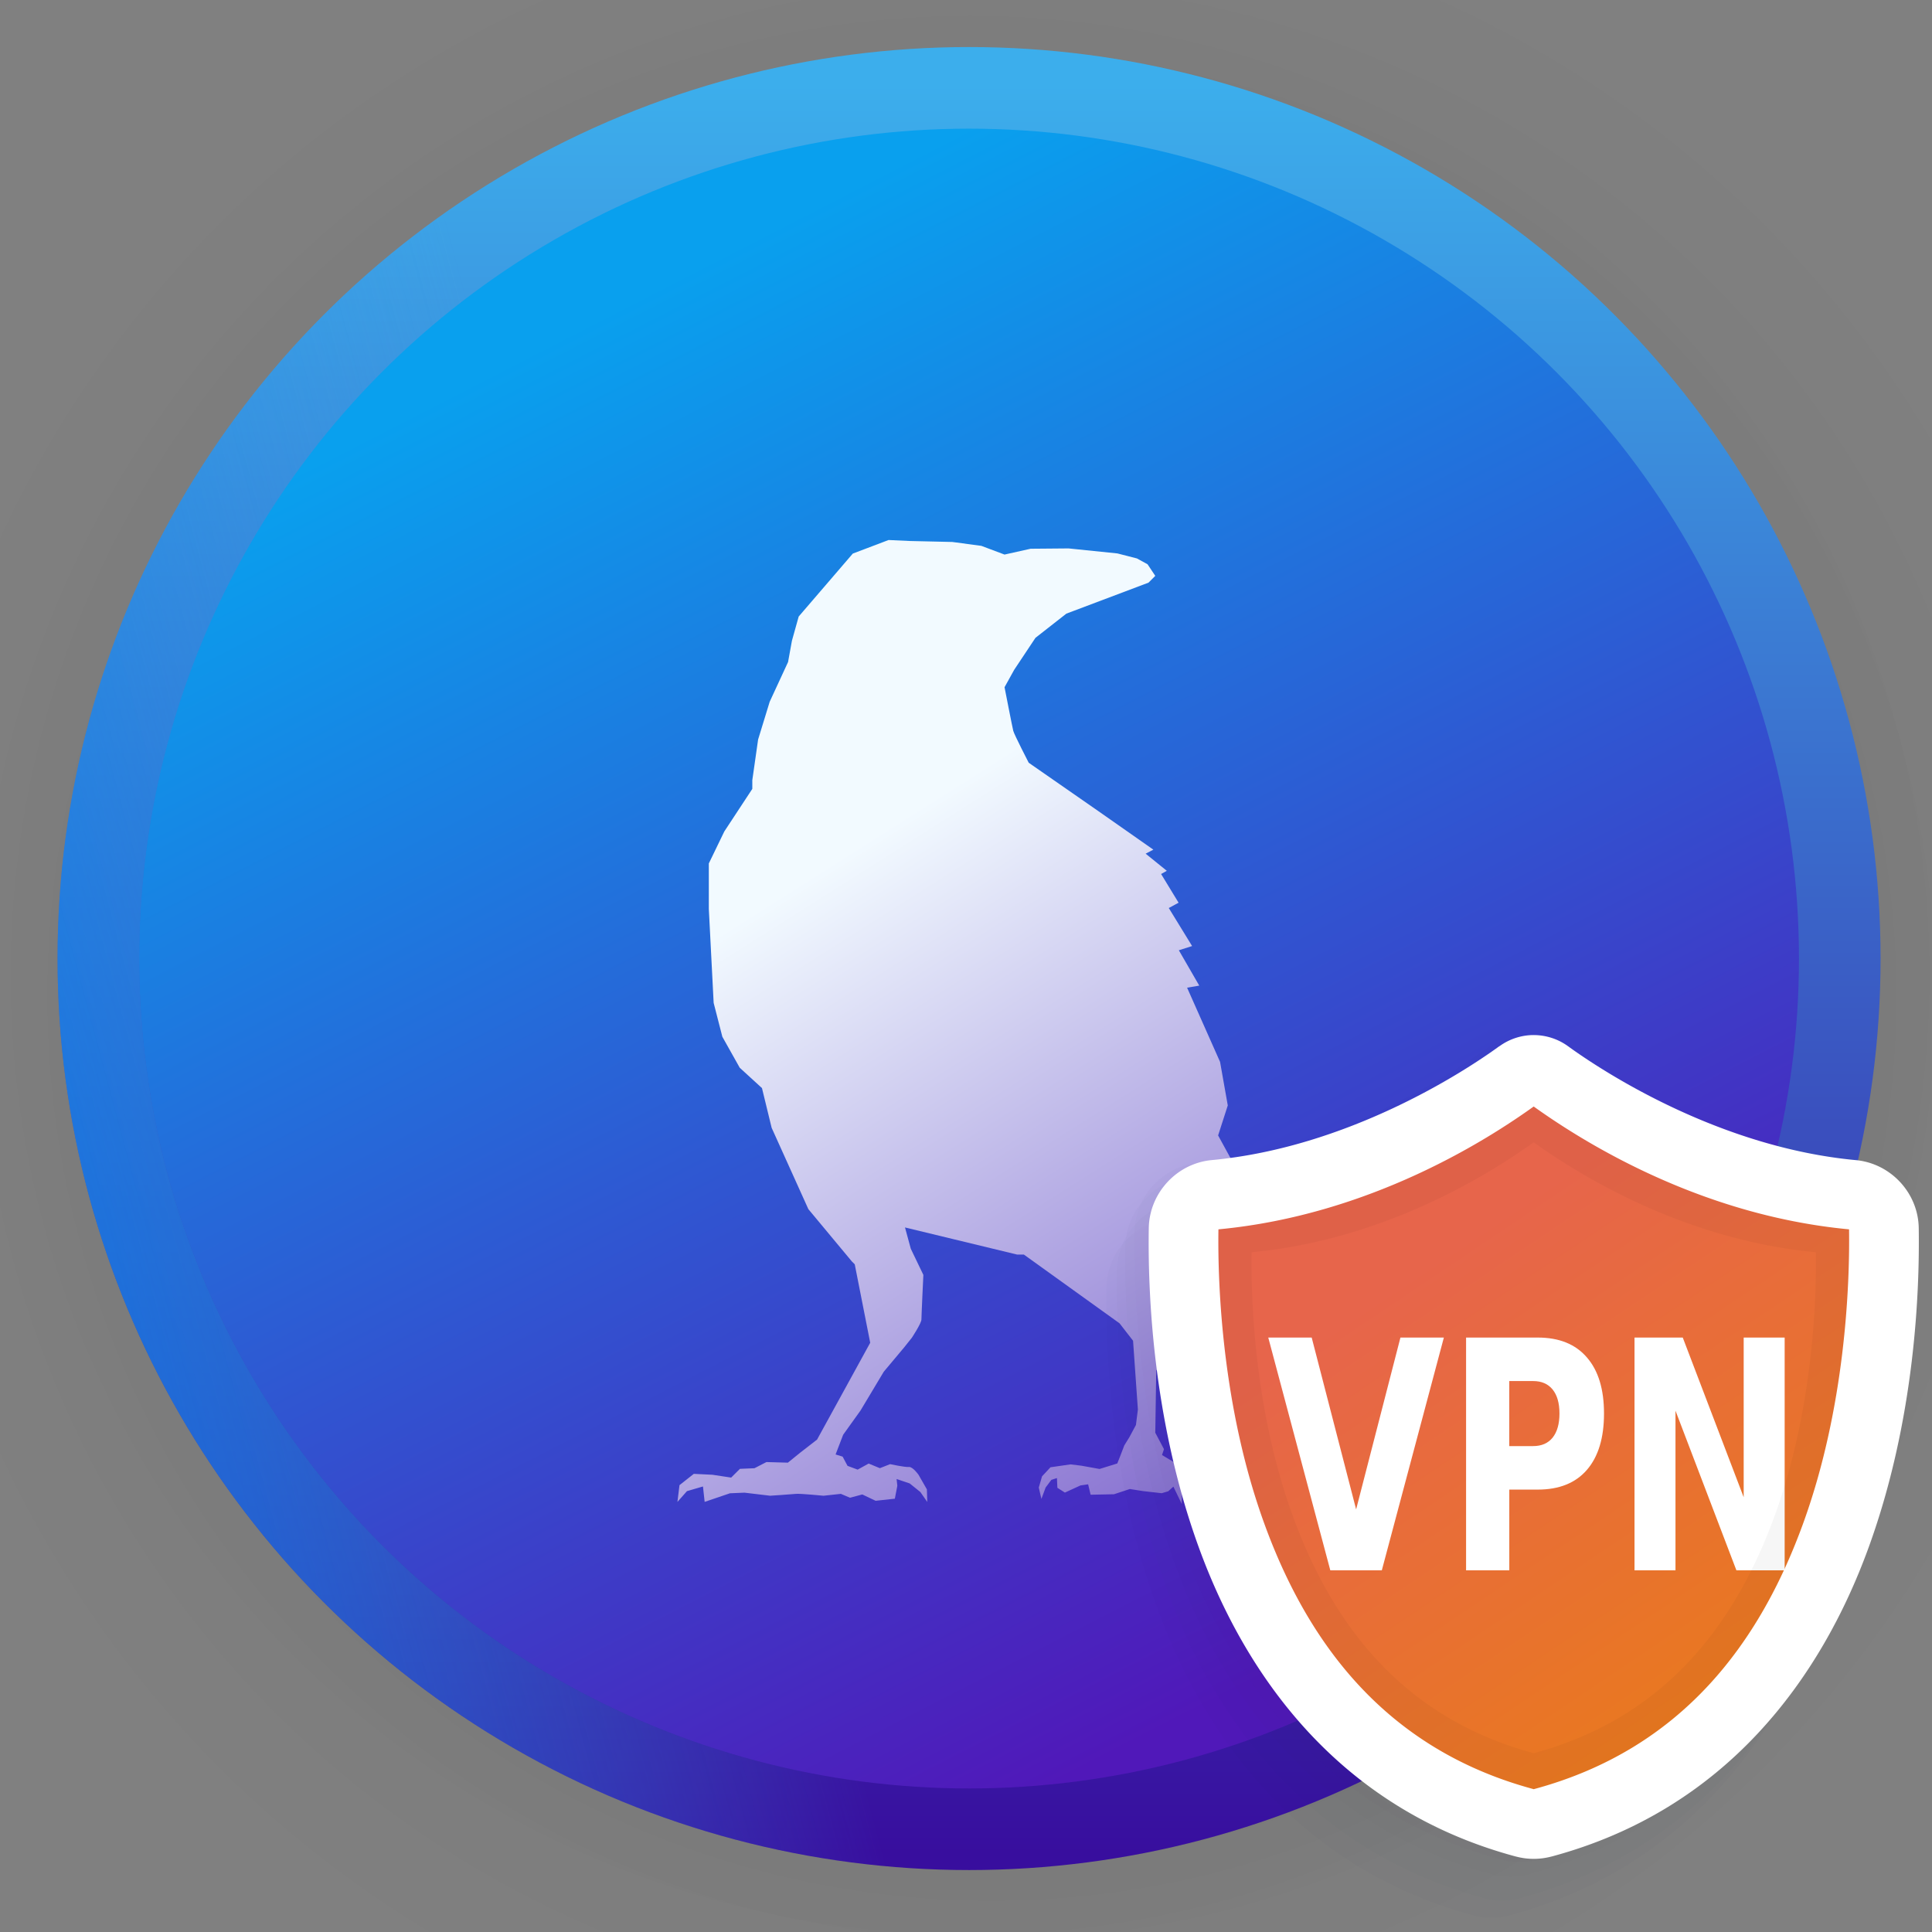 <?xml version="1.0" encoding="UTF-8" standalone="no"?>
<svg
   xmlns:dc="http://purl.org/dc/elements/1.1/"
   xmlns:cc="http://creativecommons.org/ns#"
   xmlns:rdf="http://www.w3.org/1999/02/22-rdf-syntax-ns#"
   xmlns:svg="http://www.w3.org/2000/svg"
   xmlns="http://www.w3.org/2000/svg"
   xmlns:xlink="http://www.w3.org/1999/xlink"
   xmlns:sodipodi="http://sodipodi.sourceforge.net/DTD/sodipodi-0.dtd"
   xmlns:inkscape="http://www.inkscape.org/namespaces/inkscape"
   version="1.1"
   id="svg2"
   width="136.533"
   height="136.533"
   viewBox="0 0 136.533 136.533"
   sodipodi:docname="riseup-vpn.svg"
   inkscape:version="1.0.2 (e86c870879, 2021-01-15)">
  <rect x="0" y="0" width="136.533" height="136.533" fill="#808080" stroke="none"/>
  <defs
     id="defs6">
    <linearGradient
       inkscape:collect="always"
       id="linearGradient952">
      <stop
         style="stop-color:#0a8bf1;stop-opacity:0.648"
         offset="0"
         id="stop948" />
      <stop
         style="stop-color:#3caeec;stop-opacity:0"
         offset="1"
         id="stop950" />
    </linearGradient>
    <linearGradient
       inkscape:collect="always"
       id="linearGradient942">
      <stop
         style="stop-color:#3caeec;stop-opacity:1"
         offset="0"
         id="stop938" />
      <stop
         style="stop-color:#380e9e;stop-opacity:1"
         offset="1"
         id="stop940" />
    </linearGradient>
    <linearGradient
       inkscape:collect="always"
       id="linearGradient4313">
      <stop
         style="stop-color:#5018b9;stop-opacity:1"
         offset="0"
         id="stop4315" />
      <stop
         style="stop-color:#09a0ee;stop-opacity:1"
         offset="1"
         id="stop4317" />
    </linearGradient>
    <linearGradient
       inkscape:collect="always"
       xlink:href="#linearGradient4313"
       id="linearGradient4319"
       x1="79.708"
       y1="126.896"
       x2="28.813"
       y2="27.769"
       gradientUnits="userSpaceOnUse"
       gradientTransform="matrix(0.961,0,0,0.961,2.211,2.033)" />
    <filter
       filterUnits="objectBoundingBox"
       y="0%"
       x="0%"
       height="100%"
       width="100%"
       id="alpha">
      <feColorMatrix
         id="feColorMatrix823"
         values="0 0 0 0 1 0 0 0 0 1 0 0 0 0 1 0 0 0 1 0"
         type="matrix"
         in="SourceGraphic" />
    </filter>
    <mask
       id="mask0">
      <g
         id="g828"
         filter="url(#alpha)">
        <rect
           id="rect826"
           style="fill:rgb(0%,0%,0%);fill-opacity:0.2"
           y="0"
           x="0"
           height="384"
           width="384" />
      </g>
    </mask>
    <clipPath
       id="clip1">
      <rect
         id="rect831"
         y="0"
         x="0"
         height="384"
         width="384" />
    </clipPath>
    <g
       clip-path="url(#clip1)"
       id="surface5">
      <path
         id="path834"
         d="M 128 64 C 114.367 64.023 101.387 69.84 92.297 80 L 80 80 C 53.492 80.004 32.004 101.492 32 128 L 32 232 C 32.004 258.508 53.492 279.996 80 280 L 86.484 280 C 95.051 294.832 110.871 303.98 128 304 L 130.812 304 C 137.586 323.152 155.684 335.969 176 336 L 208 336 C 228.32 335.977 246.43 323.16 253.203 304 L 256 304 C 273.125 303.973 288.938 294.828 297.5 280 L 304 280 C 330.508 279.996 351.996 258.508 352 232 L 352 128 C 351.996 101.492 330.508 80.004 304 80 L 291.703 80 C 282.613 69.84 269.633 64.023 256 64 L 224 64 C 212.184 64.02 200.789 68.398 192 76.297 C 183.211 68.398 171.816 64.02 160 64 Z M 128 64"
         style="fill:rgb(0%,0%,0%)" />
    </g>
    <mask
       id="mask1">
      <g
         id="g839"
         filter="url(#alpha)">
        <rect
           id="rect837"
           style="fill:rgb(0%,0%,0%);fill-opacity:0.2"
           y="0"
           x="0"
           height="384"
           width="384" />
      </g>
    </mask>
    <clipPath
       id="clip2">
      <rect
         id="rect842"
         y="0"
         x="0"
         height="384"
         width="384" />
    </clipPath>
    <g
       clip-path="url(#clip2)"
       id="surface8">
      <path
         id="path845"
         d="M 80 128 C 80 136 80 144 80 152 C 90.668 152 101.332 152 112 152 C 112 144 112 136 112 128 C 101.332 128 90.668 128 80 128 Z M 80 128"
         style="fill:rgb(0%,0%,0%)" />
      <path
         id="path847-8"
         d="M 80 168 C 80 176 80 184 80 192 C 90.668 192 101.332 192 112 192 C 112 184 112 176 112 168 C 101.332 168 90.668 168 80 168 Z M 80 168"
         style="fill:rgb(0%,0%,0%)" />
      <path
         id="path849-7"
         d="M 80 208 C 80 216 80 224 80 232 C 90.668 232 101.332 232 112 232 C 112 224 112 216 112 208 C 101.332 208 90.668 208 80 208 Z M 80 208"
         style="fill:rgb(0%,0%,0%)" />
      <path
         id="path851"
         d="M 128 112 C 128 120 128 128 128 136 C 138.668 136 149.332 136 160 136 C 160 128 160 120 160 112 C 149.332 112 138.668 112 128 112 Z M 128 112"
         style="fill:rgb(0%,0%,0%)" />
      <path
         id="path853"
         d="M 128 152 C 128 160 128 168 128 176 C 138.668 176 149.332 176 160 176 C 160 168 160 160 160 152 C 149.332 152 138.668 152 128 152 Z M 128 152"
         style="fill:rgb(0%,0%,0%)" />
      <path
         id="path855"
         d="M 128 192 C 128 200 128 208 128 216 C 138.668 216 149.332 216 160 216 C 160 208 160 200 160 192 C 149.332 192 138.668 192 128 192 Z M 128 192"
         style="fill:rgb(0%,0%,0%)" />
      <path
         id="path857"
         d="M 128 232 C 128 240 128 248 128 256 C 138.668 256 149.332 256 160 256 C 160 248 160 240 160 232 C 149.332 232 138.668 232 128 232 Z M 128 232"
         style="fill:rgb(0%,0%,0%)" />
      <path
         id="path859"
         d="M 176 144 C 176 152 176 160 176 168 C 186.668 168 197.332 168 208 168 C 208 160 208 152 208 144 C 197.332 144 186.668 144 176 144 Z M 176 144"
         style="fill:rgb(0%,0%,0%)" />
      <path
         id="path861"
         d="M 176 184 C 176 192 176 200 176 208 C 186.668 208 197.332 208 208 208 C 208 200 208 192 208 184 C 197.332 184 186.668 184 176 184 Z M 176 184"
         style="fill:rgb(0%,0%,0%)" />
      <path
         id="path863"
         d="M 176 224 C 176 232 176 240 176 248 C 186.668 248 197.332 248 208 248 C 208 240 208 232 208 224 C 197.332 224 186.668 224 176 224 Z M 176 224"
         style="fill:rgb(0%,0%,0%)" />
      <path
         id="path865"
         d="M 176 264 C 176 272 176 280 176 288 C 186.668 288 197.332 288 208 288 C 208 280 208 272 208 264 C 197.332 264 186.668 264 176 264 Z M 176 264"
         style="fill:rgb(0%,0%,0%)" />
      <path
         id="path867"
         d="M 304 128 C 304 136 304 144 304 152 C 293.332 152 282.668 152 272 152 C 272 144 272 136 272 128 C 282.668 128 293.332 128 304 128 Z M 304 128"
         style="fill:rgb(0%,0%,0%)" />
      <path
         id="path869"
         d="M 304 168 C 304 176 304 184 304 192 C 293.332 192 282.668 192 272 192 C 272 184 272 176 272 168 C 282.668 168 293.332 168 304 168 Z M 304 168"
         style="fill:rgb(0%,0%,0%)" />
      <path
         id="path871"
         d="M 304 208 C 304 216 304 224 304 232 C 293.332 232 282.668 232 272 232 C 272 224 272 216 272 208 C 282.668 208 293.332 208 304 208 Z M 304 208"
         style="fill:rgb(0%,0%,0%)" />
      <path
         id="path873"
         d="M 256 112 C 256 120 256 128 256 136 C 245.332 136 234.668 136 224 136 C 224 128 224 120 224 112 C 234.668 112 245.332 112 256 112 Z M 256 112"
         style="fill:rgb(0%,0%,0%)" />
      <path
         id="path875"
         d="M 256 152 C 256 160 256 168 256 176 C 245.332 176 234.668 176 224 176 C 224 168 224 160 224 152 C 234.668 152 245.332 152 256 152 Z M 256 152"
         style="fill:rgb(0%,0%,0%)" />
      <path
         id="path877"
         d="M 256 192 C 256 200 256 208 256 216 C 245.332 216 234.668 216 224 216 C 224 208 224 200 224 192 C 234.668 192 245.332 192 256 192 Z M 256 192"
         style="fill:rgb(0%,0%,0%)" />
      <path
         id="path879"
         d="M 256 232 C 256 240 256 248 256 256 C 245.332 256 234.668 256 224 256 C 224 248 224 240 224 232 C 234.668 232 245.332 232 256 232 Z M 256 232"
         style="fill:rgb(0%,0%,0%)" />
    </g>
    <mask
       id="mask2">
      <g
         id="g884"
         filter="url(#alpha)">
        <rect
           id="rect882"
           style="fill:rgb(0%,0%,0%);fill-opacity:0.29"
           y="0"
           x="0"
           height="384"
           width="384" />
      </g>
    </mask>
    <clipPath
       id="clip3">
      <rect
         id="rect887"
         y="0"
         x="0"
         height="384"
         width="384" />
    </clipPath>
    <g
       clip-path="url(#clip3)"
       id="surface11">
      <path
         id="path890"
         d="M 128 56 C 114.367 56.023 101.387 61.84 92.297 72 L 80 72 C 53.492 72.004 32.004 93.492 32 120 L 32 128 C 32.004 101.492 53.492 80.004 80 80 L 92.297 80 C 101.387 69.84 114.367 64.023 128 64 L 160 64 C 171.816 64.02 183.211 68.398 192 76.297 C 200.789 68.398 212.184 64.02 224 64 L 256 64 C 269.633 64.023 282.613 69.84 291.703 80 L 304 80 C 330.508 80.004 351.996 101.492 352 128 L 352 120 C 351.996 93.492 330.508 72.004 304 72 L 291.703 72 C 282.613 61.84 269.633 56.023 256 56 L 224 56 C 212.184 56.02 200.789 60.398 192 68.297 C 183.211 60.398 171.816 56.02 160 56 Z M 128 56"
         style="fill:rgb(100.000%,100.000%,100.000%)" />
    </g>
    <filter
       filterUnits="objectBoundingBox"
       y="0%"
       x="0%"
       height="100%"
       width="100%"
       id="alpha-0">
      <feColorMatrix
         id="feColorMatrix864"
         values="0 0 0 0 1 0 0 0 0 1 0 0 0 0 1 0 0 0 1 0"
         type="matrix"
         in="SourceGraphic" />
    </filter>
    <mask
       id="mask0-0">
      <g
         style="filter:url(#alpha-0)"
         id="g869"
         filter="url(#alpha)">
        <rect
           id="rect867"
           style="fill:rgb(0%,0%,0%);fill-opacity:0.302"
           y="0"
           x="0"
           height="384"
           width="384" />
      </g>
    </mask>
    <clipPath
       id="clip1-5">
      <rect
         id="rect872"
         y="0"
         x="0"
         height="384"
         width="384" />
    </clipPath>
    <g
       clip-path="url(#clip1-5)"
       id="surface5-3">
      <path
         id="path875-4"
         d="M 168.203 339.898 C 138.562 336.34 110.465 323.27 78.152 298.02 C 68.023 290.105 56.875 280.477 55.934 278.832 C 54.523 276.375 54.855 273.504 56.766 271.594 C 59.73 268.625 62.039 269.203 74.238 275.965 C 112.203 297.008 136.375 306.73 162.863 311.605 C 172.945 313.461 204.023 313.477 215.898 311.633 C 240.496 307.812 258.473 302.875 283.027 293.203 C 297.113 287.652 298.812 287.469 302.336 291.148 C 304.637 293.551 304.988 297.324 303.168 300.102 C 301.621 302.461 292.773 308.617 282.781 314.289 C 247.457 334.336 203.566 344.145 168.203 339.898 Z M 309.863 315.406 C 309.082 314.625 308.441 313.199 308.441 312.242 C 308.441 311.285 310.172 305.277 312.289 298.895 C 316.762 285.398 317.648 280.578 315.961 278.891 C 314.145 277.074 308.707 276.664 299.543 277.652 C 283.625 279.367 281.48 279.402 279.934 278.004 C 277.793 276.066 278.07 271.98 280.5 269.703 C 283.098 267.27 289.441 263.777 294.309 262.102 C 304.062 258.746 324.145 258.258 330.824 261.215 C 335.715 263.379 336.578 265.297 336.453 273.738 C 336.25 287.535 330.305 302.582 321.391 311.855 C 317.145 316.273 316.312 316.832 313.949 316.832 C 312.238 316.832 310.781 316.324 309.863 315.406 Z M 145.395 262.059 C 133.754 259.602 122.777 253.004 116.555 244.73 C 112.25 239.004 110.277 235.027 107.93 227.355 C 106.164 221.574 106.016 220.109 106.004 208.629 C 105.992 194.035 107.039 189.016 112.352 178.293 C 121.637 159.539 141.348 147.578 172.105 142.043 C 179.699 140.676 201.438 138.172 205.801 138.16 C 211.523 138.145 211.629 137.953 211.629 127.258 C 211.629 112.723 208.965 105.18 202.219 100.582 C 197.234 97.191 192.848 95.879 186.43 95.863 C 177.188 95.84 169.66 98.977 163.727 105.316 C 160.129 109.168 158.566 111.875 157.105 116.789 C 156.555 118.645 155.441 121.004 154.629 122.039 C 153.367 123.641 152.605 123.914 149.41 123.914 C 147.355 123.914 142.281 123.441 138.141 122.859 C 134 122.277 127.5 121.453 123.699 121.031 C 115.453 120.109 113.84 119.566 112.281 117.191 C 111.176 115.504 111.18 115.047 112.355 110.219 C 115.414 97.648 119.93 89.609 129.051 80.492 C 139.48 70.066 150.59 64.539 168.367 60.941 C 175.824 59.43 179.25 59.137 189.348 59.137 C 215.188 59.137 234.645 65.707 247.27 78.699 C 254.59 86.23 258.32 94.434 260.113 106.953 C 260.66 110.77 261.113 129.477 261.391 159.508 L 261.816 206.137 L 264.125 211.473 C 265.391 214.41 268.234 219.211 270.441 222.145 C 275.762 229.211 276.867 231.586 275.992 234.074 C 275.344 235.922 262.523 247.688 250.914 257.09 C 246.195 260.914 245.398 261.305 242.328 261.305 C 239.074 261.305 238.734 261.098 233.465 255.93 C 230.449 252.973 225.879 247.688 223.309 244.184 C 220.734 240.68 218.242 237.812 217.77 237.812 C 217.293 237.812 215.477 239.293 213.734 241.105 C 206.328 248.781 196.613 255.484 187.953 258.891 C 177.398 263.043 157.195 264.547 145.395 262.059 Z M 184.848 228.195 C 194.207 225.758 200.684 219.891 205.906 209.121 C 210.676 199.285 211.723 193.348 211.469 177.617 L 211.27 165.559 L 202.73 165.707 C 190.527 165.922 183.68 167.305 175.738 171.168 C 161.984 177.859 156.082 188.484 157.027 204.848 C 157.523 213.41 159.797 218.695 165.051 223.496 C 170.801 228.754 177.027 230.23 184.848 228.195 Z M 184.848 228.195"
         style="fill:rgb(0%,0%,0%)" />
    </g>
    <mask
       id="mask1-7">
      <g
         style="filter:url(#alpha-0)"
         id="g880"
         filter="url(#alpha)">
        <rect
           id="rect878"
           style="fill:rgb(0%,0%,0%);fill-opacity:0.149"
           y="0"
           x="0"
           height="384"
           width="384" />
      </g>
    </mask>
    <clipPath
       id="clip2-3">
      <rect
         id="rect883"
         y="0"
         x="0"
         height="384"
         width="384" />
    </clipPath>
    <g
       clip-path="url(#clip2-3)"
       id="surface8-2">
      <path
         id="path886"
         d="M 189.348 51.637 C 185.855 51.637 183.191 51.676 180.855 51.785 C 203.477 52.812 220.727 59.32 232.27 71.199 C 239.59 78.73 243.32 86.934 245.113 99.453 C 245.66 103.27 246.113 121.977 246.391 152.008 L 246.82 198.637 L 249.125 203.977 C 250.395 206.91 253.234 211.715 255.441 214.645 C 260.762 221.711 261.867 224.086 260.996 226.574 C 260.344 228.422 247.527 240.188 235.918 249.59 C 235.66 249.797 235.457 249.957 235.223 250.145 C 238.863 253.648 239.48 253.805 242.328 253.805 C 245.398 253.805 246.195 253.414 250.918 249.59 C 262.527 240.188 275.344 228.422 275.996 226.574 C 276.867 224.086 275.762 221.711 270.441 214.645 C 268.234 211.715 265.395 206.91 264.125 203.977 L 261.82 198.637 L 261.391 152.008 C 261.113 121.977 260.66 103.27 260.113 99.453 C 258.32 86.934 254.59 78.73 247.27 71.199 C 234.641 58.203 215.188 51.637 189.348 51.637 Z M 189.348 51.637"
         style="fill:rgb(0%,0%,0%)" />
    </g>
    <radialGradient
       inkscape:collect="always"
       xlink:href="#linearGradient929"
       id="radialGradient935-3"
       gradientUnits="userSpaceOnUse"
       gradientTransform="matrix(1.341,0,0,1.341,-187.377,-130.79)"
       cx="190.85"
       cy="148.928"
       fx="190.85"
       fy="148.928"
       r="53.835" />
    <linearGradient
       inkscape:collect="always"
       id="linearGradient929">
      <stop
         style="stop-color:#000000;stop-opacity:1;"
         offset="0"
         id="stop925" />
      <stop
         style="stop-color:#000000;stop-opacity:0.741;"
         offset="0.278"
         id="stop961" />
      <stop
         style="stop-color:#000000;stop-opacity:0.263;"
         offset="0.584"
         id="stop963" />
      <stop
         style="stop-color:#000000;stop-opacity:0.216;"
         offset="0.623"
         id="stop967" />
      <stop
         style="stop-color:#000000;stop-opacity:0.173;"
         offset="0.669"
         id="stop971" />
      <stop
         style="stop-color:#000000;stop-opacity:0.133;"
         offset="0.71"
         id="stop975" />
      <stop
         style="stop-color:#000000;stop-opacity:0.09;"
         offset="0.763"
         id="stop979" />
      <stop
         style="stop-color:#000000;stop-opacity:0.067;"
         offset="0.797"
         id="stop977" />
      <stop
         style="stop-color:#000000;stop-opacity:0.031;"
         offset="0.866"
         id="stop981" />
      <stop
         style="stop-color:#000000;stop-opacity:0.027;"
         offset="0.888"
         id="stop947" />
      <stop
         style="stop-color:#000000;stop-opacity:0.024;"
         offset="0.905"
         id="stop983" />
      <stop
         style="stop-color:#000000;stop-opacity:0.02;"
         offset="0.918"
         id="stop987" />
      <stop
         style="stop-color:#000000;stop-opacity:0.012;"
         offset="0.945"
         id="stop991" />
      <stop
         style="stop-color:#000000;stop-opacity:0;"
         offset="1"
         id="stop927-6" />
    </linearGradient>
    <radialGradient
       inkscape:collect="always"
       xlink:href="#linearGradient929"
       id="radialGradient1005"
       gradientUnits="userSpaceOnUse"
       gradientTransform="matrix(1.464,0,0,1.464,-209.342,-147.66)"
       cx="190.85"
       cy="148.928"
       fx="190.85"
       fy="148.928"
       r="53.835" />
    <linearGradient
       inkscape:collect="always"
       xlink:href="#linearGradient877"
       id="linearGradient881"
       gradientUnits="userSpaceOnUse"
       gradientTransform="matrix(3.78,0,0,3.78,11.135,10.336)"
       x1="12.828"
       y1="13.257"
       x2="31.639"
       y2="42.965" />
    <linearGradient
       inkscape:collect="always"
       id="linearGradient877">
      <stop
         style="stop-color:#f2faff;stop-opacity:1"
         offset="0"
         id="stop873" />
      <stop
         style="stop-color:#5631bb;stop-opacity:1"
         offset="0.568"
         id="stop883" />
      <stop
         style="stop-color:#d7b7fc;stop-opacity:0"
         offset="1"
         id="stop875" />
    </linearGradient>
    <linearGradient
       inkscape:collect="always"
       xlink:href="#linearGradient910"
       id="linearGradient912"
       x1="24.345"
       y1="21.704"
       x2="29.94"
       y2="30.039"
       gradientUnits="userSpaceOnUse"
       gradientTransform="matrix(3.78,0,0,3.78,10.309,6.348)" />
    <linearGradient
       inkscape:collect="always"
       id="linearGradient910">
      <stop
         style="stop-color:#e7654b;stop-opacity:1"
         offset="0"
         id="stop906" />
      <stop
         style="stop-color:#e9791e;stop-opacity:1"
         offset="1"
         id="stop908" />
    </linearGradient>
    <linearGradient
       inkscape:collect="always"
       xlink:href="#linearGradient942"
       id="linearGradient944"
       x1="78.983"
       y1="5.885"
       x2="78.983"
       y2="131.101"
       gradientUnits="userSpaceOnUse" />
    <linearGradient
       inkscape:collect="always"
       xlink:href="#linearGradient952"
       id="linearGradient954"
       x1="4.676"
       y1="89.408"
       x2="48.264"
       y2="77.728"
       gradientUnits="userSpaceOnUse" />
  </defs>
  <sodipodi:namedview
     pagecolor="#ffffff"
     bordercolor="#666666"
     borderopacity="1"
     objecttolerance="10"
     gridtolerance="10"
     guidetolerance="10"
     inkscape:pageopacity="0"
     inkscape:pageshadow="2"
     inkscape:window-width="1920"
     inkscape:window-height="1028"
     id="namedview4"
     showgrid="false"
     inkscape:zoom="2.8284272"
     inkscape:cx="107.07058"
     inkscape:cy="88.973753"
     inkscape:window-x="0"
     inkscape:window-y="24"
     inkscape:window-maximized="1"
     inkscape:current-layer="svg2"
     showguides="false"
     inkscape:document-rotation="0" />
  <circle
     style="opacity:0.429;fill:url(#radialGradient1005);fill-opacity:1;stroke:none;stroke-width:45.879;stroke-linecap:round;stroke-linejoin:round;stroke-miterlimit:4;stroke-dasharray:none;stroke-opacity:1"
     id="circle1003"
     cx="70.016"
     cy="70.334"
     r="78.802" />
  <circle
     style="opacity:0.429;fill:url(#radialGradient935-3);fill-opacity:1;stroke:none;stroke-width:42.026;stroke-linecap:round;stroke-linejoin:round;stroke-miterlimit:4;stroke-dasharray:none;stroke-opacity:1"
     id="circle938"
     cx="68.52"
     cy="68.896"
     r="72.184" />
  <circle
     style="opacity:0.429;fill:url(#radialGradient935-3);fill-opacity:1;stroke:none;stroke-width:42.026;stroke-linecap:round;stroke-linejoin:round;stroke-miterlimit:4;stroke-dasharray:none;stroke-opacity:1"
     id="circle923"
     cx="68.52"
     cy="68.896"
     r="72.184" />
  <circle
     id="path12"
     cx="68.483"
     cy="67.74"
     r="61.532"
     style="fill:url(#linearGradient4319);fill-opacity:1;stroke:url(#linearGradient944);stroke-width:5.767;stroke-miterlimit:4;stroke-dasharray:none;stroke-opacity:1" />
  <path
     style="fill:#000000;stroke-width:1.333"
     d=""
     id="path849"
     inkscape:connector-curvature="0" />
  <path
     style="fill:#000000;stroke-width:1.333"
     d=""
     id="path847"
     inkscape:connector-curvature="0" />
  <path
     style="fill:url(#linearGradient881);fill-opacity:1;stroke:none;stroke-width:0.858"
     d="m 72.698,53.902 c 0,0 -1.024,-1.985 -1.093,-2.258 -0.068,-0.274 -0.615,-3.079 -0.615,-3.079 l 0.683,-1.232 1.502,-2.258 2.185,-1.711 0.546,-0.205 5.258,-1.984 0.478,-0.479 -0.546,-0.821 -0.751,-0.411 -1.379,-0.354 -3.453,-0.354 -2.68,0.023 -1.844,0.411 -1.639,-0.616 -2.049,-0.274 -3.005,-0.069 -1.502,-0.069 -2.527,0.958 -3.824,4.448 -0.478,1.711 -0.273,1.505 -1.298,2.806 -0.819,2.669 -0.41,2.874 v 0.616 l -1.98,3.011 -1.093,2.258 v 3.216 l 0.341,6.638 0.615,2.395 1.229,2.19 1.571,1.437 0.683,2.806 2.595,5.748 3.073,3.695 0.205,0.205 1.093,5.543 -3.756,6.843 -1.179,0.914 -0.884,0.716 -1.516,-0.042 -0.846,0.436 -1.026,0.043 -0.62,0.618 -1.327,-0.2 -1.312,-0.064 -1.012,0.798 -0.146,1.186 0.673,-0.762 1.132,-0.33 0.119,1.089 1.789,-0.608 1.026,-0.043 1.81,0.216 c 0,0 1.569,-0.102 1.84,-0.132 0.272,-0.029 1.938,0.133 1.938,0.133 l 1.222,-0.133 0.648,0.274 0.868,-0.232 0.942,0.448 1.358,-0.148 0.175,-0.914 -0.052,-0.476 0.927,0.312 0.753,0.606 0.489,0.704 -0.028,-0.892 -0.594,-1.036 c 0,0 -0.406,-0.575 -0.678,-0.546 -0.272,0.029 -1.327,-0.2 -1.327,-0.2 l -0.725,0.285 -0.791,-0.327 -0.778,0.429 -0.716,-0.267 -0.346,-0.651 -0.497,-0.153 0.535,-1.394 1.229,-1.715 1.639,-2.737 1.434,-1.711 0.546,-0.684 c 0,0 0.683,-1.026 0.683,-1.3 0,-0.274 0.137,-3.148 0.137,-3.148 l -0.888,-1.848 -0.41,-1.506 7.922,1.916 h 0.478 l 6.761,4.858 0.956,1.232 0.341,4.858 -0.137,1.095 -0.478,0.89 -0.342,0.548 -0.295,0.768 -0.202,0.514 -1.255,0.389 -1.275,-0.23 -0.773,-0.095 -1.419,0.205 -0.597,0.64 -0.23,0.794 0.185,0.803 0.298,-0.804 0.404,-0.543 0.396,-0.126 0.031,0.687 0.532,0.338 1.1,-0.505 0.541,-0.079 0.176,0.735 1.651,-0.033 1.119,-0.37 0.918,0.144 1.333,0.152 0.463,-0.135 0.366,-0.33 0.592,1.228 0.008,-1.384 -0.573,-1.576 -0.832,-0.502 0.14,-0.412 -0.615,-1.163 0.068,-4.448 3.415,4.037 4.507,3.558 c 0,0 3.073,1.095 3.346,1.095 0.273,0 2.39,-0.274 2.39,-0.274 l 1.366,-2.258 -1.024,-3.079 0.41,-1.027 -2.185,-2.874 -4.629,-4.714 -1.107,-3.703 0.068,-2.532 -1.024,-2.669 -1.161,-2.121 0.683,-2.121 -0.546,-3.079 -2.329,-5.242 0.86,-0.145 -1.444,-2.499 0.938,-0.298 -1.649,-2.688 0.694,-0.374 -1.236,-2.029 0.403,-0.226 -1.496,-1.211 0.546,-0.284 -3.893,-2.727 z"
     id="path5892"
     inkscape:connector-curvature="0"
     sodipodi:nodetypes="csccccccccccccccccccccccccccccccccccccccccccccccccccccccscccccccccccccsccccccccccccscccccccccccccccccccccccccccccccccccccccccccscccccccccccccccccccccccc" />
  <g
     id="g943"
     style="opacity:0.127"
     transform="matrix(3.78,0,0,3.78,10.309,6.348)">
    <path
       style="color:#000000;font-style:normal;font-variant:normal;font-weight:normal;font-stretch:normal;font-size:medium;line-height:normal;font-family:sans-serif;font-variant-ligatures:normal;font-variant-position:normal;font-variant-caps:normal;font-variant-numeric:normal;font-variant-alternates:normal;font-variant-east-asian:normal;font-feature-settings:normal;font-variation-settings:normal;text-indent:0;text-align:start;text-decoration:none;text-decoration-line:none;text-decoration-style:solid;text-decoration-color:#000000;letter-spacing:normal;word-spacing:normal;text-transform:none;writing-mode:lr-tb;direction:ltr;text-orientation:mixed;dominant-baseline:auto;baseline-shift:baseline;text-anchor:start;white-space:normal;shape-padding:0;shape-margin:0;inline-size:0;clip-rule:nonzero;display:inline;overflow:visible;visibility:visible;isolation:auto;mix-blend-mode:normal;color-interpolation:sRGB;color-interpolation-filters:linearRGB;solid-color:#000000;solid-opacity:1;vector-effect:none;fill:#081633;fill-opacity:0.137;fill-rule:nonzero;stroke:none;stroke-linecap:square;stroke-linejoin:round;stroke-miterlimit:4;stroke-dasharray:none;stroke-dashoffset:0;stroke-opacity:1;color-rendering:auto;image-rendering:auto;shape-rendering:auto;text-rendering:auto;enable-background:accumulate;stop-color:#000000"
       d="m 25.684,17.729 c -0.224,0 -0.451,0.071 -0.641,0.209 v -0.002 c -0.683,0.497 -2.841,1.893 -5.379,2.131 -0.654,0.061 -1.166,0.616 -1.178,1.271 a 0.652,0.652 0 0 0 0,0.002 c -0.017,1.125 0.056,3.557 0.941,5.984 0.886,2.427 2.654,4.886 5.922,5.764 a 0.652,0.652 0 0 0 0.002,0 c 0.218,0.058 0.446,0.058 0.664,0 a 0.652,0.652 0 0 0 0.002,0 c 3.268,-0.877 5.036,-3.335 5.922,-5.762 0.886,-2.427 0.96,-4.862 0.943,-5.986 -0.008,-0.659 -0.524,-1.212 -1.178,-1.273 h -0.002 C 29.167,19.829 27.013,18.437 26.326,17.938 26.135,17.799 25.908,17.729 25.684,17.729 Z m 0,1.336 c 0.846,0.605 3.051,2.029 5.896,2.297 0.015,1.034 -0.069,3.337 -0.865,5.518 -0.795,2.179 -2.232,4.196 -5.027,4.949 v 0.002 c -0.002,-4.07e-4 -0.002,-0.002 -0.004,-0.002 -6.35e-4,7.5e-5 -0.001,-2.28e-4 -0.002,0 -2.797,-0.754 -4.234,-2.77 -5.029,-4.949 -0.796,-2.18 -0.879,-4.485 -0.863,-5.518 2.846,-0.268 5.049,-1.691 5.895,-2.297 z"
       id="path925" />
    <path
       style="color:#000000;font-style:normal;font-variant:normal;font-weight:normal;font-stretch:normal;font-size:medium;line-height:normal;font-family:sans-serif;font-variant-ligatures:normal;font-variant-position:normal;font-variant-caps:normal;font-variant-numeric:normal;font-variant-alternates:normal;font-variant-east-asian:normal;font-feature-settings:normal;font-variation-settings:normal;text-indent:0;text-align:start;text-decoration:none;text-decoration-line:none;text-decoration-style:solid;text-decoration-color:#000000;letter-spacing:normal;word-spacing:normal;text-transform:none;writing-mode:lr-tb;direction:ltr;text-orientation:mixed;dominant-baseline:auto;baseline-shift:baseline;text-anchor:start;white-space:normal;shape-padding:0;shape-margin:0;inline-size:0;clip-rule:nonzero;display:inline;overflow:visible;visibility:visible;isolation:auto;mix-blend-mode:normal;color-interpolation:sRGB;color-interpolation-filters:linearRGB;solid-color:#000000;solid-opacity:1;vector-effect:none;fill:#081633;fill-opacity:0.137;fill-rule:nonzero;stroke:none;stroke-linecap:square;stroke-linejoin:round;stroke-miterlimit:4;stroke-dasharray:none;stroke-dashoffset:0;stroke-opacity:1;color-rendering:auto;image-rendering:auto;shape-rendering:auto;text-rendering:auto;enable-background:accumulate;stop-color:#000000"
       d="m 25.511,18.004 c -0.224,0 -0.451,0.071 -0.641,0.209 v -0.002 c -0.683,0.497 -2.841,1.893 -5.379,2.131 -0.654,0.061 -1.166,0.616 -1.178,1.271 a 0.652,0.652 0 0 0 0,0.002 c -0.017,1.125 0.056,3.557 0.941,5.984 0.886,2.427 2.654,4.886 5.922,5.764 a 0.652,0.652 0 0 0 0.002,0 c 0.218,0.058 0.446,0.058 0.664,0 a 0.652,0.652 0 0 0 0.002,0 c 3.268,-0.877 5.036,-3.335 5.922,-5.762 0.886,-2.427 0.96,-4.862 0.943,-5.986 -0.008,-0.659 -0.524,-1.212 -1.178,-1.273 h -0.002 C 28.994,20.104 26.84,18.712 26.153,18.213 25.962,18.074 25.735,18.004 25.511,18.004 Z m 0,1.336 c 0.846,0.605 3.051,2.029 5.896,2.297 0.015,1.034 -0.069,3.337 -0.865,5.518 -0.795,2.179 -2.232,4.196 -5.027,4.949 v 0.002 c -0.002,-4.07e-4 -0.002,-0.002 -0.004,-0.002 -6.35e-4,7.5e-5 -0.001,-2.28e-4 -0.002,0 -2.797,-0.754 -4.234,-2.77 -5.029,-4.949 -0.796,-2.18 -0.879,-4.485 -0.863,-5.518 2.846,-0.268 5.049,-1.691 5.895,-2.297 z"
       id="path927" />
    <path
       style="color:#000000;font-style:normal;font-variant:normal;font-weight:normal;font-stretch:normal;font-size:medium;line-height:normal;font-family:sans-serif;font-variant-ligatures:normal;font-variant-position:normal;font-variant-caps:normal;font-variant-numeric:normal;font-variant-alternates:normal;font-variant-east-asian:normal;font-feature-settings:normal;font-variation-settings:normal;text-indent:0;text-align:start;text-decoration:none;text-decoration-line:none;text-decoration-style:solid;text-decoration-color:#000000;letter-spacing:normal;word-spacing:normal;text-transform:none;writing-mode:lr-tb;direction:ltr;text-orientation:mixed;dominant-baseline:auto;baseline-shift:baseline;text-anchor:start;white-space:normal;shape-padding:0;shape-margin:0;inline-size:0;clip-rule:nonzero;display:inline;overflow:visible;visibility:visible;isolation:auto;mix-blend-mode:normal;color-interpolation:sRGB;color-interpolation-filters:linearRGB;solid-color:#000000;solid-opacity:1;vector-effect:none;fill:#081633;fill-opacity:0.137;fill-rule:nonzero;stroke:none;stroke-linecap:square;stroke-linejoin:round;stroke-miterlimit:4;stroke-dasharray:none;stroke-dashoffset:0;stroke-opacity:1;color-rendering:auto;image-rendering:auto;shape-rendering:auto;text-rendering:auto;enable-background:accumulate;stop-color:#000000"
       d="m 25.355,18.451 c -0.224,0 -0.451,0.071 -0.641,0.209 v -0.002 c -0.683,0.497 -2.841,1.893 -5.379,2.131 -0.654,0.061 -1.166,0.616 -1.178,1.271 a 0.652,0.652 0 0 0 0,0.002 c -0.017,1.125 0.056,3.557 0.941,5.984 0.886,2.427 2.654,4.886 5.922,5.764 a 0.652,0.652 0 0 0 0.002,0 c 0.218,0.058 0.446,0.058 0.664,0 a 0.652,0.652 0 0 0 0.002,0 c 3.268,-0.877 5.036,-3.335 5.922,-5.762 0.886,-2.427 0.96,-4.862 0.943,-5.986 -0.008,-0.659 -0.524,-1.212 -1.178,-1.273 h -0.002 c -2.536,-0.238 -4.69,-1.63 -5.377,-2.129 -0.191,-0.139 -0.418,-0.209 -0.643,-0.209 z m 0,1.336 c 0.846,0.605 3.051,2.029 5.896,2.297 0.015,1.034 -0.069,3.337 -0.865,5.518 -0.795,2.179 -2.232,4.196 -5.027,4.949 v 0.002 c -0.002,-4.07e-4 -0.002,-0.002 -0.004,-0.002 -6.35e-4,7.5e-5 -0.001,-2.28e-4 -0.002,0 -2.797,-0.754 -4.234,-2.77 -5.029,-4.949 -0.796,-2.18 -0.879,-4.485 -0.863,-5.518 2.846,-0.268 5.049,-1.691 5.895,-2.297 z"
       id="path929" />
    <path
       style="color:#000000;font-style:normal;font-variant:normal;font-weight:normal;font-stretch:normal;font-size:medium;line-height:normal;font-family:sans-serif;font-variant-ligatures:normal;font-variant-position:normal;font-variant-caps:normal;font-variant-numeric:normal;font-variant-alternates:normal;font-variant-east-asian:normal;font-feature-settings:normal;font-variation-settings:normal;text-indent:0;text-align:start;text-decoration:none;text-decoration-line:none;text-decoration-style:solid;text-decoration-color:#000000;letter-spacing:normal;word-spacing:normal;text-transform:none;writing-mode:lr-tb;direction:ltr;text-orientation:mixed;dominant-baseline:auto;baseline-shift:baseline;text-anchor:start;white-space:normal;shape-padding:0;shape-margin:0;inline-size:0;clip-rule:nonzero;display:inline;overflow:visible;visibility:visible;isolation:auto;mix-blend-mode:normal;color-interpolation:sRGB;color-interpolation-filters:linearRGB;solid-color:#000000;solid-opacity:1;vector-effect:none;fill:#081633;fill-opacity:0.137;fill-rule:nonzero;stroke:none;stroke-linecap:square;stroke-linejoin:round;stroke-miterlimit:4;stroke-dasharray:none;stroke-dashoffset:0;stroke-opacity:1;color-rendering:auto;image-rendering:auto;shape-rendering:auto;text-rendering:auto;enable-background:accumulate;stop-color:#000000"
       d="m 25.159,18.773 c -0.224,0 -0.451,0.071 -0.641,0.209 v -0.002 c -0.683,0.497 -2.841,1.893 -5.379,2.131 -0.654,0.061 -1.166,0.616 -1.178,1.271 a 0.652,0.652 0 0 0 0,0.002 c -0.017,1.125 0.056,3.557 0.941,5.984 0.886,2.427 2.654,4.886 5.922,5.764 a 0.652,0.652 0 0 0 0.002,0 c 0.218,0.058 0.446,0.058 0.664,0 a 0.652,0.652 0 0 0 0.002,0 c 3.268,-0.877 5.036,-3.335 5.922,-5.762 0.886,-2.427 0.96,-4.862 0.943,-5.986 -0.008,-0.659 -0.524,-1.212 -1.178,-1.273 h -0.002 c -2.536,-0.238 -4.69,-1.63 -5.377,-2.129 -0.191,-0.139 -0.418,-0.209 -0.643,-0.209 z m 0,1.336 c 0.846,0.605 3.051,2.029 5.896,2.297 0.015,1.034 -0.069,3.337 -0.865,5.518 -0.795,2.179 -2.232,4.196 -5.027,4.949 v 0.002 c -0.002,-4.07e-4 -0.002,-0.002 -0.004,-0.002 -6.35e-4,7.5e-5 -0.001,-2.28e-4 -0.002,0 -2.797,-0.754 -4.234,-2.77 -5.029,-4.949 -0.796,-2.18 -0.879,-4.485 -0.863,-5.518 2.846,-0.268 5.049,-1.691 5.895,-2.297 z"
       id="path931" />
  </g>
  <path
     style="color:#000000;font-style:normal;font-variant:normal;font-weight:normal;font-stretch:normal;font-size:medium;line-height:normal;font-family:sans-serif;font-variant-ligatures:normal;font-variant-position:normal;font-variant-caps:normal;font-variant-numeric:normal;font-variant-alternates:normal;font-variant-east-asian:normal;font-feature-settings:normal;font-variation-settings:normal;text-indent:0;text-align:start;text-decoration:none;text-decoration-line:none;text-decoration-style:solid;text-decoration-color:#000000;letter-spacing:normal;word-spacing:normal;text-transform:none;writing-mode:lr-tb;direction:ltr;text-orientation:mixed;dominant-baseline:auto;baseline-shift:baseline;text-anchor:start;white-space:normal;shape-padding:0;shape-margin:0;inline-size:0;clip-rule:nonzero;display:inline;overflow:visible;visibility:visible;isolation:auto;mix-blend-mode:normal;color-interpolation:sRGB;color-interpolation-filters:linearRGB;solid-color:#000000;solid-opacity:1;vector-effect:none;fill:url(#linearGradient912);fill-opacity:1;fill-rule:nonzero;stroke:none;stroke-width:4.925;stroke-linecap:square;stroke-linejoin:round;stroke-miterlimit:4;stroke-dasharray:none;stroke-dashoffset:0;stroke-opacity:1;color-rendering:auto;image-rendering:auto;shape-rendering:auto;text-rendering:auto;enable-background:accumulate;stop-color:#000000"
     d="m 108.385,75.606 c -0.342,0 -0.683,0.105 -0.973,0.317 -2.775,2.02 -11.211,7.544 -21.547,8.511 -1.244,0.114 -2.199,1.147 -2.221,2.397 -0.125,8.153 1.183,35.83 24.12,41.989 0.407,0.109 0.838,0.109 1.245,0 22.937,-6.154 24.244,-33.836 24.124,-41.989 -0.016,-1.249 -0.977,-2.282 -2.221,-2.397 -10.336,-0.967 -18.771,-6.49 -21.552,-8.511 -0.291,-0.212 -0.633,-0.317 -0.976,-0.317 z"
     id="path916" />
  <g
     aria-label="VPN"
     transform="matrix(2.089,0,0,2.903,18.004,12.352)"
     id="text864"
     style="font-style:normal;font-variant:normal;font-weight:bold;font-stretch:normal;font-size:7.774px;line-height:1.25;font-family:sans-serif;-inkscape-font-specification:'sans-serif Bold';fill:#ffffff;fill-opacity:1;stroke:none;stroke-width:0.194">
    <path
       d="m 34.286,28.306 h 1.469 l 1.503,4.183 1.499,-4.183 h 1.469 l -2.099,5.667 h -1.742 z"
       style="fill:#ffffff;stroke-width:0.194"
       id="path866" />
    <path
       d="m 40.978,28.306 h 2.426 q 1.082,0 1.659,0.482 0.581,0.478 0.581,1.367 0,0.892 -0.581,1.374 -0.577,0.478 -1.659,0.478 h -0.964 v 1.966 H 40.978 Z m 1.461,1.059 v 1.583 h 0.809 q 0.425,0 0.657,-0.205 0.232,-0.209 0.232,-0.588 0,-0.38 -0.232,-0.585 -0.232,-0.205 -0.657,-0.205 z"
       style="fill:#ffffff;stroke-width:0.194"
       id="path868" />
    <path
       d="m 46.676,28.306 h 1.632 l 2.061,3.887 v -3.887 h 1.386 v 5.667 h -1.632 l -2.061,-3.887 v 3.887 h -1.386 z"
       style="fill:#ffffff;stroke-width:0.194"
       id="path870" />
  </g>
  <path
     style="color:#000000;font-style:normal;font-variant:normal;font-weight:normal;font-stretch:normal;font-size:medium;line-height:normal;font-family:sans-serif;font-variant-ligatures:normal;font-variant-position:normal;font-variant-caps:normal;font-variant-numeric:normal;font-variant-alternates:normal;font-variant-east-asian:normal;font-feature-settings:normal;font-variation-settings:normal;text-indent:0;text-align:start;text-decoration:none;text-decoration-line:none;text-decoration-style:solid;text-decoration-color:#000000;letter-spacing:normal;word-spacing:normal;text-transform:none;writing-mode:lr-tb;direction:ltr;text-orientation:mixed;dominant-baseline:auto;baseline-shift:baseline;text-anchor:start;white-space:normal;shape-padding:0;shape-margin:0;inline-size:0;clip-rule:nonzero;display:inline;overflow:visible;visibility:visible;isolation:auto;mix-blend-mode:normal;color-interpolation:sRGB;color-interpolation-filters:linearRGB;solid-color:#000000;solid-opacity:1;vector-effect:none;fill:#111111;fill-opacity:0.038;fill-rule:nonzero;stroke:none;stroke-width:3.382;stroke-linecap:square;stroke-linejoin:round;stroke-miterlimit:4;stroke-dasharray:none;stroke-dashoffset:0;stroke-opacity:1;color-rendering:auto;image-rendering:auto;shape-rendering:auto;text-rendering:auto;enable-background:accumulate;stop-color:#000000"
     d="m 108.385,76.209 c -0.759,0 -1.526,0.24 -2.167,0.707 v -0.006 c -2.311,1.682 -9.607,6.404 -18.192,7.207 -2.213,0.206 -3.945,2.083 -3.983,4.3 a 2.204,2.204 0 0 0 0,0.006 c -0.058,3.804 0.188,12.031 3.184,20.239 2.996,8.208 8.977,16.525 20.028,19.493 a 2.204,2.204 0 0 0 0.006,0 c 0.738,0.197 1.508,0.197 2.246,0 a 2.204,2.204 0 0 0 0.006,0 c 11.051,-2.965 17.032,-11.278 20.028,-19.486 2.996,-8.209 3.246,-16.444 3.19,-20.246 -0.028,-2.23 -1.771,-4.101 -3.983,-4.307 h -0.006 c -8.577,-0.804 -15.862,-5.513 -18.185,-7.2 -0.646,-0.471 -1.415,-0.707 -2.173,-0.707 z m 0,4.518 c 2.862,2.048 10.318,6.863 19.942,7.768 0.051,3.495 -0.235,11.286 -2.926,18.661 -2.69,7.37 -7.547,14.191 -17.003,16.738 v 0.006 c -0.005,-0.001 -0.008,-0.005 -0.013,-0.006 -0.002,2.5e-4 -0.004,-7.7e-4 -0.006,0 -9.46,-2.549 -14.319,-9.367 -17.009,-16.738 -2.691,-7.373 -2.973,-15.167 -2.92,-18.661 9.624,-0.905 17.075,-5.718 19.935,-7.768 z"
     id="path920" />
  <path
     style="color:#000000;font-style:normal;font-variant:normal;font-weight:normal;font-stretch:normal;font-size:medium;line-height:normal;font-family:sans-serif;font-variant-ligatures:normal;font-variant-position:normal;font-variant-caps:normal;font-variant-numeric:normal;font-variant-alternates:normal;font-variant-east-asian:normal;font-feature-settings:normal;font-variation-settings:normal;text-indent:0;text-align:start;text-decoration:none;text-decoration-line:none;text-decoration-style:solid;text-decoration-color:#000000;letter-spacing:normal;word-spacing:normal;text-transform:none;writing-mode:lr-tb;direction:ltr;text-orientation:mixed;dominant-baseline:auto;baseline-shift:baseline;text-anchor:start;white-space:normal;shape-padding:0;shape-margin:0;inline-size:0;clip-rule:nonzero;display:inline;overflow:visible;visibility:visible;isolation:auto;mix-blend-mode:normal;color-interpolation:sRGB;color-interpolation-filters:linearRGB;solid-color:#000000;solid-opacity:1;vector-effect:none;fill:#ffffff;fill-opacity:1;fill-rule:nonzero;stroke:none;stroke-width:3.78;stroke-linecap:square;stroke-linejoin:round;stroke-miterlimit:4;stroke-dasharray:none;stroke-dashoffset:0;stroke-opacity:1;color-rendering:auto;image-rendering:auto;shape-rendering:auto;text-rendering:auto;enable-background:accumulate;stop-color:#000000"
     d="m 108.385,73.147 c -0.848,0 -1.705,0.268 -2.421,0.79 v -0.008 c -2.582,1.88 -10.736,7.156 -20.33,8.054 -2.473,0.23 -4.408,2.328 -4.451,4.806 a 2.463,2.463 0 0 0 0,0.008 c -0.065,4.251 0.21,13.445 3.558,22.618 3.348,9.173 10.033,18.468 22.382,21.784 a 2.463,2.463 0 0 0 0.008,0 c 0.824,0.22 1.685,0.22 2.51,0 a 2.463,2.463 0 0 0 0.008,0 c 12.35,-3.313 19.033,-12.603 22.382,-21.777 3.348,-9.173 3.628,-18.377 3.565,-22.625 -0.032,-2.492 -1.979,-4.583 -4.451,-4.813 h -0.008 c -9.585,-0.899 -17.726,-6.161 -20.322,-8.046 -0.721,-0.526 -1.581,-0.79 -2.429,-0.79 z m 0,5.049 c 3.199,2.288 11.531,7.67 22.286,8.681 0.057,3.906 -0.262,12.613 -3.27,20.854 -3.006,8.236 -8.434,15.859 -19.001,18.706 v 0.008 c -0.006,-0.002 -0.009,-0.006 -0.015,-0.008 -0.002,2.8e-4 -0.004,-8.6e-4 -0.008,0 C 97.806,123.589 92.375,115.969 89.369,107.731 86.361,99.491 86.047,90.782 86.106,86.877 96.861,85.866 105.188,80.488 108.385,78.196 Z"
     id="path918" />
  <circle
     id="circle946"
     cx="68.483"
     cy="67.74"
     r="61.532"
     style="fill:none;fill-opacity:1;stroke:url(#linearGradient954);stroke-width:5.767;stroke-miterlimit:4;stroke-dasharray:none;stroke-opacity:1" />
</svg>
